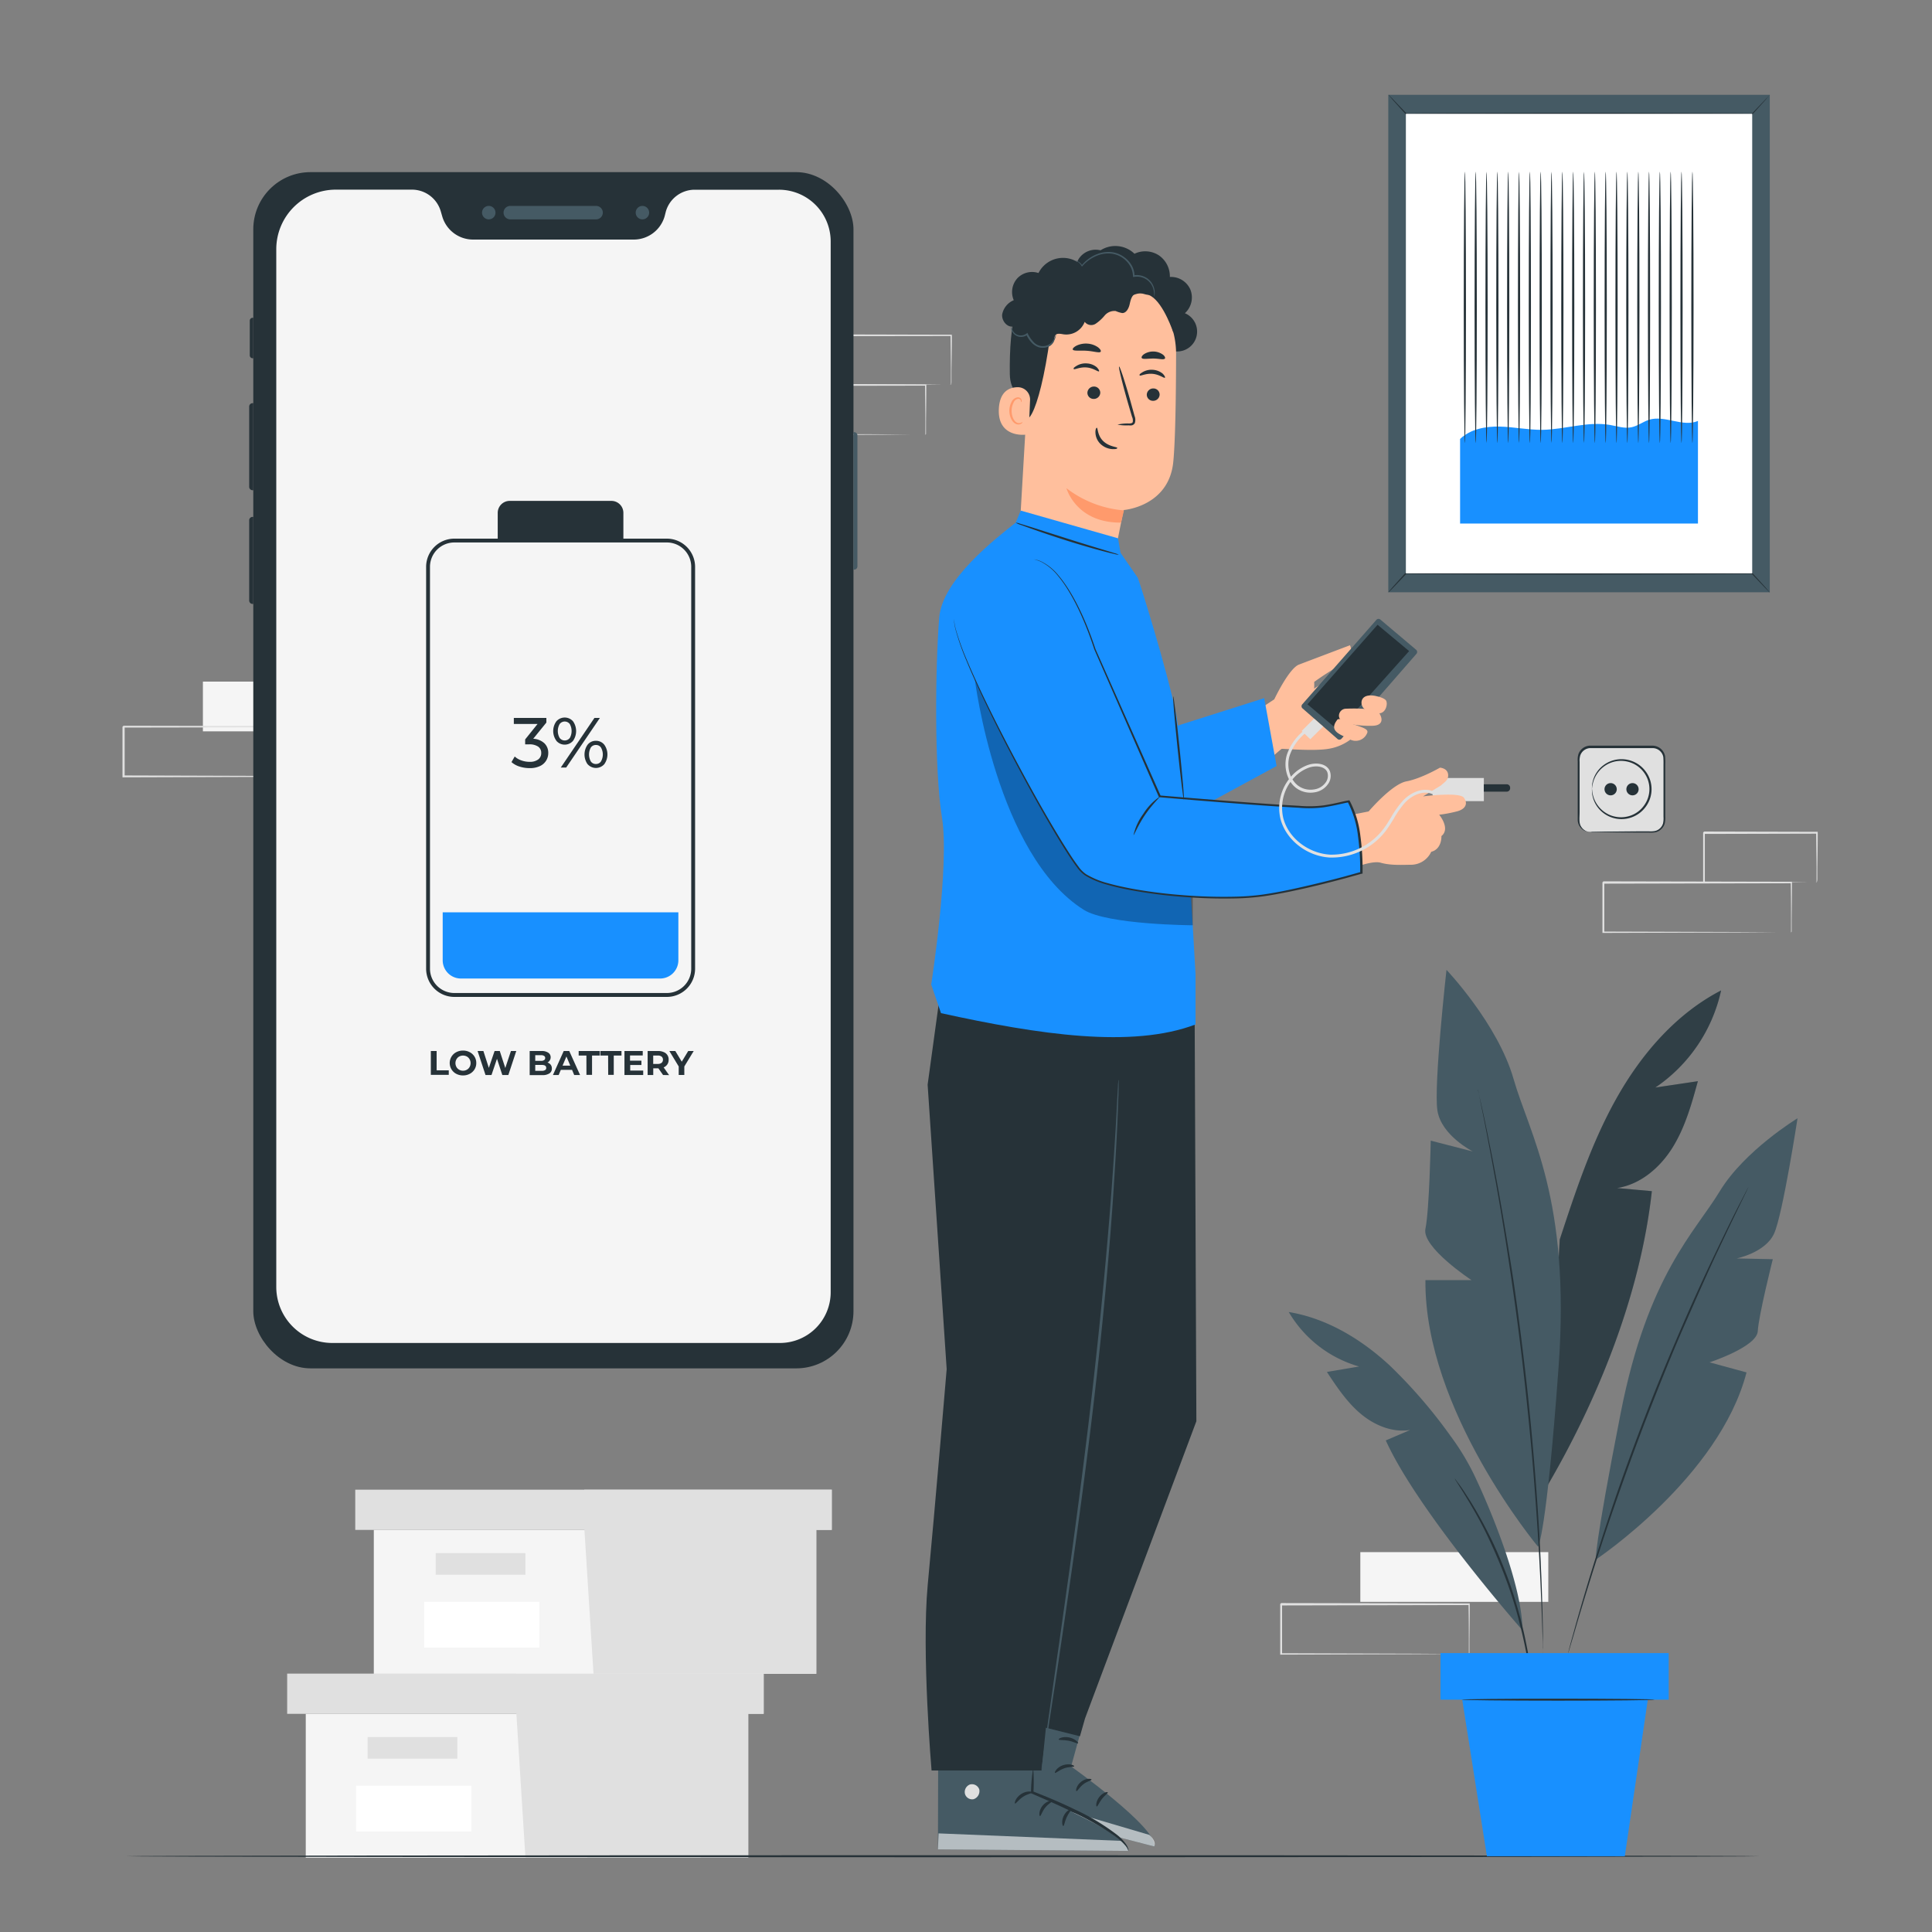 <svg xmlns="http://www.w3.org/2000/svg" viewBox="0 0 500 500"><rect x="0" y="0" width="500" height="500" fill="#808080" stroke="none"/><g id="freepik--background-complete--inject-630"><polygon points="79.13 443.54 79.13 480.77 133.58 480.77 193.64 480.77 193.64 443.54 79.13 443.54" style="fill:#f5f5f5"></polygon><polygon points="74.32 433.13 74.32 443.54 197.64 443.54 197.64 433.13 133.58 433.13 74.32 433.13" style="fill:#e0e0e0"></polygon><polygon points="135.98 480.77 193.64 480.77 193.64 443.54 197.64 443.54 197.64 433.13 133.58 433.13 133.58 442.57 135.98 480.77" style="fill:#e0e0e0"></polygon><rect x="95.14" y="449.54" width="23.22" height="5.6" style="fill:#e0e0e0"></rect><rect x="92.15" y="462.15" width="29.82" height="11.84" style="fill:#fff"></rect><polygon points="96.74 395.94 96.74 433.18 151.19 433.18 211.25 433.18 211.25 395.94 96.74 395.94" style="fill:#f5f5f5"></polygon><polygon points="91.94 385.53 91.94 395.94 215.26 395.94 215.26 385.53 151.19 385.53 91.94 385.53" style="fill:#e0e0e0"></polygon><polygon points="153.6 433.18 211.25 433.18 211.25 395.94 215.26 395.94 215.26 385.53 151.19 385.53 151.19 394.98 153.6 433.18" style="fill:#e0e0e0"></polygon><rect x="112.76" y="401.94" width="23.22" height="5.61" style="fill:#e0e0e0"></rect><rect x="109.77" y="414.56" width="29.82" height="11.84" style="fill:#fff"></rect><rect x="52.51" y="176.4" width="48.65" height="12.87" style="fill:#f5f5f5"></rect><path d="M80.59,200.93s0-.09,0-.24l0-.66c0-.6,0-1.45,0-2.53,0-2.22,0-5.42-.08-9.44l.15.15-48.65.09.25-.24h0v3.29c0,1.09,0,2.17,0,3.25v6.33l-.24-.25,34.67.11,10.23.07,2.77,0,.72,0a1.33,1.33,0,0,1,.26,0h-.22l-.7,0L77,201l-10.18.07-34.84.11H31.7v-.24c0-2.07,0-4.19,0-6.33v-6.54h0l.25-.25,48.65.09h.15v.16c0,4.06-.06,7.29-.08,9.53,0,1.07,0,1.9,0,2.5,0,.26,0,.47,0,.63A.85.85,0,0,1,80.59,200.93Z" style="fill:#e0e0e0"></path><rect x="352.05" y="401.69" width="48.65" height="12.87" style="fill:#f5f5f5"></rect><path d="M380.13,428.11a2.07,2.07,0,0,1,0-.23l0-.66c0-.6,0-1.45,0-2.53,0-2.22,0-5.42-.08-9.45l.15.15-48.65.1.25-.25h0v6.53c0,2.15,0,4.27,0,6.33l-.24-.24,34.67.11,10.23.07,2.77,0,.73,0h.25s-.07,0-.22,0l-.7,0-2.71,0-10.18.07-34.84.11h-.24v-.25c0-2.06,0-4.18,0-6.33v-6.53h0l.25-.24,48.65.09h.15v.15c0,4.07-.06,7.29-.08,9.54,0,1.07,0,1.9,0,2.5,0,.26,0,.47,0,.63S380.14,428.12,380.13,428.11Z" style="fill:#e0e0e0"></path><path d="M239.49,112.53s0-.09,0-.24l0-.66c0-.6,0-1.45,0-2.53,0-2.22-.05-5.42-.09-9.45l.15.16-48.65.09.25-.25h0v6.53c0,2.15,0,4.27,0,6.34l-.24-.25,34.67.11,10.24.07,2.76,0,.73,0a.72.72,0,0,1,.25,0h-.22l-.7,0-2.71,0-10.18.07-34.84.11h-.24v-.24c0-2.07,0-4.19,0-6.34V99.66h0l.25-.24,48.65.09h.16v.15c0,4.07-.06,7.3-.08,9.54,0,1.07,0,1.9,0,2.5v.63A.85.85,0,0,1,239.49,112.53Z" style="fill:#e0e0e0"></path><path d="M246.09,99.65a1.1,1.1,0,0,1,0-.24c0-.19,0-.41,0-.68,0-.64,0-1.5,0-2.58,0-2.26-.06-5.45-.1-9.37l.18.18L216.86,87l.25-.25h0v6.62q0,3.24,0,6.24l-.23-.23,20.91.11,6.09.07,1.64,0,.59,0a3.28,3.28,0,0,1-.53,0l-1.59,0-6,.07-21.07.11h-.24v-.24q0-3,0-6.24V86.79h0c-.05.06.47-.47.25-.24l29.23.07h.18v.17c0,4-.08,7.19-.1,9.48,0,1.06,0,1.91,0,2.54S246.1,99.67,246.09,99.65Z" style="fill:#e0e0e0"></path><path d="M463.52,241.31a2.07,2.07,0,0,1,0-.23c0-.17,0-.39,0-.66,0-.61,0-1.45,0-2.53,0-2.23,0-5.42-.08-9.45l.15.15-48.65.1.25-.25h0V235q0,3.22,0,6.33l-.24-.24,34.67.11,10.23.07,2.77,0,.73,0h.25s-.07,0-.22,0h-.7l-2.71,0-10.18.06-34.84.11h-.24v-.25c0-2.07,0-4.18,0-6.33v-6.52h0l.25-.25,48.65.1h.15v.15c0,4.07-.06,7.29-.08,9.53,0,1.07,0,1.91,0,2.5,0,.26,0,.47,0,.64S463.53,241.32,463.52,241.31Z" style="fill:#e0e0e0"></path><path d="M470.12,228.44a1.35,1.35,0,0,1,0-.24c0-.19,0-.41,0-.69,0-.63,0-1.49,0-2.58,0-2.25-.06-5.44-.1-9.36l.18.18-29.23.07c-.22.22.3-.3.24-.25h0v6.61c0,2.15,0,4.24,0,6.24l-.23-.23,20.91.11,6.09.06,1.64,0,.59,0a3.28,3.28,0,0,1-.53,0l-1.6,0-6,.07-21.07.11h-.24v-.24c0-2,0-4.09,0-6.24v-6.61h0l.25-.25,29.23.07h.18v.18c0,4-.08,7.19-.1,9.47,0,1.07,0,1.92,0,2.54S470.13,228.45,470.12,228.44Z" style="fill:#e0e0e0"></path></g><g id="freepik--Floor--inject-630"><path d="M455.46,480.39c0,.14-94.68.26-211.45.26s-211.47-.12-211.47-.26,94.66-.26,211.47-.26S455.46,480.24,455.46,480.39Z" style="fill:#263238"></path></g><g id="freepik--Picture--inject-630"><rect x="359.29" y="24.54" width="98.73" height="128.74" style="fill:#455a64"></rect><path d="M458,24.54a1.66,1.66,0,0,1-.27.35l-.85,1-3.33,3.69,0,.05h-.06c-8.59.09-25.45.15-44.81.15s-36.24-.06-44.82-.15h-.06l0-.05-3.33-3.69-.85-1a1.66,1.66,0,0,1-.27-.35,1.6,1.6,0,0,1,.32.3l.9.91,3.43,3.6-.1,0c8.58-.09,25.45-.15,44.82-.15s36.22.06,44.81.15l-.1,0,3.43-3.6.9-.91A1.6,1.6,0,0,1,458,24.54Z" style="fill:#263238"></path><path d="M359.29,153.29a1.66,1.66,0,0,1,.27-.35l.85-1,3.33-3.69,0,0h.06c8.59-.09,25.45-.15,44.81-.15s36.23.06,44.82.15h.06l0,0L456.9,152l.85,1a1.66,1.66,0,0,1,.27.35,1.6,1.6,0,0,1-.32-.3l-.9-.91-3.43-3.6.1,0c-8.59.09-25.45.15-44.82.15s-36.22-.06-44.81-.15l.1,0-3.43,3.6-.9.91A1.6,1.6,0,0,1,359.29,153.29Z" style="fill:#263238"></path><rect x="363.84" y="29.45" width="89.63" height="118.94" style="fill:#fff"></rect><path d="M377.87,113.6c2.66-2.56,6.6-3.29,10.28-3.2s7.33.88,11,.84c5.88-.08,11.75-2.28,17.55-1.26,1.86.32,3.74,1,5.58.58,1.61-.35,3-1.46,4.54-1.94,4.09-1.23,8.69,2,12.61.32v26.55H377.87Z" style="fill:#1890FF"></path><path d="M379.11,114.67c-.16,0-.29-15.73-.29-35.12s.13-35.13.29-35.13.28,15.73.28,35.13S379.26,114.67,379.11,114.67Z" style="fill:#263238"></path><path d="M381.91,114.67c-.16,0-.29-15.73-.29-35.12s.13-35.13.29-35.13.29,15.73.29,35.13S382.07,114.67,381.91,114.67Z" style="fill:#263238"></path><path d="M384.71,114.67c-.15,0-.28-15.73-.28-35.12s.13-35.13.28-35.13.29,15.73.29,35.13S384.87,114.67,384.71,114.67Z" style="fill:#263238"></path><path d="M387.52,114.67c-.16,0-.29-15.73-.29-35.12s.13-35.13.29-35.13.28,15.73.28,35.13S387.67,114.67,387.52,114.67Z" style="fill:#263238"></path><path d="M390.32,114.67c-.16,0-.29-15.73-.29-35.12s.13-35.13.29-35.13.29,15.73.29,35.13S390.48,114.67,390.32,114.67Z" style="fill:#263238"></path><path d="M393.12,114.67c-.15,0-.28-15.73-.28-35.12s.13-35.13.28-35.13.29,15.73.29,35.13S393.28,114.67,393.12,114.67Z" style="fill:#263238"></path><path d="M395.93,114.67c-.16,0-.29-15.73-.29-35.12s.13-35.13.29-35.13.28,15.73.28,35.13S396.09,114.67,395.93,114.67Z" style="fill:#263238"></path><path d="M398.73,114.67c-.16,0-.29-15.73-.29-35.12s.13-35.13.29-35.13.29,15.73.29,35.13S398.89,114.67,398.73,114.67Z" style="fill:#263238"></path><path d="M401.53,114.67c-.15,0-.28-15.73-.28-35.12s.13-35.13.28-35.13.29,15.73.29,35.13S401.69,114.67,401.53,114.67Z" style="fill:#263238"></path><path d="M404.34,114.67c-.16,0-.29-15.73-.29-35.12s.13-35.13.29-35.13.28,15.73.28,35.13S404.5,114.67,404.34,114.67Z" style="fill:#263238"></path><path d="M407.14,114.67c-.16,0-.28-15.73-.28-35.12s.12-35.13.28-35.13.29,15.73.29,35.13S407.3,114.67,407.14,114.67Z" style="fill:#263238"></path><path d="M409.94,114.67c-.15,0-.28-15.73-.28-35.12s.13-35.13.28-35.13.29,15.73.29,35.13S410.1,114.67,409.94,114.67Z" style="fill:#263238"></path><path d="M412.75,114.67c-.16,0-.29-15.73-.29-35.12s.13-35.13.29-35.13.28,15.73.28,35.13S412.91,114.67,412.75,114.67Z" style="fill:#263238"></path><path d="M415.55,114.67c-.16,0-.28-15.73-.28-35.12s.12-35.13.28-35.13.29,15.73.29,35.13S415.71,114.67,415.55,114.67Z" style="fill:#263238"></path><path d="M418.36,114.67c-.16,0-.29-15.73-.29-35.12s.13-35.13.29-35.13.28,15.73.28,35.13S418.51,114.67,418.36,114.67Z" style="fill:#263238"></path><path d="M421.16,114.67c-.16,0-.29-15.73-.29-35.12s.13-35.13.29-35.13.28,15.73.28,35.13S421.32,114.67,421.16,114.67Z" style="fill:#263238"></path><path d="M424,114.67c-.16,0-.28-15.73-.28-35.12s.12-35.13.28-35.13.29,15.73.29,35.13S424.12,114.67,424,114.67Z" style="fill:#263238"></path><path d="M426.77,114.67c-.16,0-.29-15.73-.29-35.12s.13-35.13.29-35.13.28,15.73.28,35.13S426.92,114.67,426.77,114.67Z" style="fill:#263238"></path><path d="M429.57,114.67c-.16,0-.29-15.73-.29-35.12s.13-35.13.29-35.13.29,15.73.29,35.13S429.73,114.67,429.57,114.67Z" style="fill:#263238"></path><path d="M432.37,114.67c-.16,0-.28-15.73-.28-35.12s.12-35.13.28-35.13.29,15.73.29,35.13S432.53,114.67,432.37,114.67Z" style="fill:#263238"></path><path d="M435.18,114.67c-.16,0-.29-15.73-.29-35.12s.13-35.13.29-35.13.28,15.73.28,35.13S435.33,114.67,435.18,114.67Z" style="fill:#263238"></path><path d="M438,114.67c-.16,0-.29-15.73-.29-35.12s.13-35.13.29-35.13.29,15.73.29,35.13S438.14,114.67,438,114.67Z" style="fill:#263238"></path></g><g id="freepik--Plant--inject-630"><path d="M445.42,256.32c-11.68,6.05-20.63,16.46-27.07,27.92s-10.58,24.05-14.69,36.54l-3.6,64.42c13.59-23.12,24.49-50.29,27.44-76.93l-9-.81c6.06-.92,11.15-5.31,14.38-10.52s4.91-11.21,6.53-17.13l-11,1.64A40.87,40.87,0,0,0,445.42,256.32Z" style="fill:#455a64"></path><g style="opacity:0.3"><path d="M445.42,256.32c-11.68,6.05-20.63,16.46-27.07,27.92s-10.58,24.05-14.69,36.54l-3.6,64.42c13.59-23.12,24.49-50.29,27.44-76.93l-9-.81c6.06-.92,11.15-5.31,14.38-10.52s4.91-11.21,6.53-17.13l-11,1.64A40.87,40.87,0,0,0,445.42,256.32Z"></path></g><path d="M398.05,400.29s-29.49-35.29-29.15-69h11.92S367.88,322.79,368.9,318s1.37-22.8,1.37-22.8L381.16,298S373,293.87,372,287.4,374.35,251,374.35,251s13.27,13.95,17.36,28.24,14.8,31,11.65,74.53S398.05,400.29,398.05,400.29Z" style="fill:#455a64"></path><path d="M413,403.62s31.95-21.28,39-48.44l-9.57-2.61s12.26-4,12.48-8.06,3.89-18.63,3.89-18.63l-9.35-.2s7.46-1.49,9.7-6.47,6.05-29.8,6.05-29.8-13.73,8.32-20.14,18.91S426.43,330,419.43,365.7,413,403.62,413,403.62Z" style="fill:#455a64"></path><path d="M382.4,281.76a1.62,1.62,0,0,1,.11.36l.25,1.09c.22,1,.54,2.39.94,4.19s.88,4.05,1.39,6.64,1.14,5.55,1.74,8.83c1.26,6.54,2.59,14.37,4,23.07s2.66,18.31,3.84,28.41,2.05,19.75,2.74,28.54,1.14,16.71,1.41,23.37c.16,3.33.24,6.34.32,9s.14,4.93.16,6.79,0,3.28.05,4.29v1.12a2.79,2.79,0,0,1,0,.38,2.28,2.28,0,0,1,0-.38c0-.28,0-.65-.05-1.12,0-1-.08-2.44-.14-4.28s-.13-4.14-.25-6.79-.21-5.65-.4-9c-.31-6.65-.84-14.56-1.52-23.34s-1.63-18.42-2.78-28.52-2.49-19.69-3.8-28.4-2.63-16.52-3.85-23.07c-.57-3.28-1.16-6.24-1.65-8.84s-.93-4.84-1.31-6.66-.64-3.22-.84-4.21c-.08-.46-.15-.82-.2-1.09A3.58,3.58,0,0,1,382.4,281.76Z" style="fill:#263238"></path><path d="M394,421.9s-27-30.62-35.36-49.12l6.32-2.71c-4.58.76-9.28-1.21-12.83-4.2s-6.17-6.93-8.73-10.81l8.33-1.41a30.93,30.93,0,0,1-18.2-14.1c9.83,1.62,18.73,7,26.06,13.77a130.1,130.1,0,0,1,15.79,18.29,63.29,63.29,0,0,1,6.13,10.09C386,391.07,394,410.66,394,421.9Z" style="fill:#455a64"></path><path d="M452.47,307.23a1.56,1.56,0,0,1-.13.31c-.1.23-.24.52-.41.89-.4.81-.95,1.95-1.65,3.4-1.45,2.94-3.5,7.21-6,12.52S439,336,435.87,343.12s-6.3,15-9.53,23.31-6.11,16.36-8.64,23.67-4.66,14-6.39,19.56-3.09,10.14-4,13.29c-.46,1.54-.82,2.76-1.07,3.62l-.29.93a1.72,1.72,0,0,1-.12.32,2.17,2.17,0,0,1,.07-.33l.24-.95c.23-.87.55-2.09,1-3.65.85-3.16,2.15-7.72,3.84-13.33s3.81-12.27,6.29-19.61,5.39-15.36,8.6-23.7,6.5-16.21,9.58-23.32,6-13.45,8.54-18.74,4.62-9.54,6.13-12.45l1.73-3.35c.19-.36.35-.65.46-.87A2,2,0,0,1,452.47,307.23Z" style="fill:#263238"></path><path d="M396.25,435a2.42,2.42,0,0,1-.13-.56c-.07-.43-.15-1-.26-1.63s-.23-1.57-.42-2.57-.35-2.14-.62-3.38c-.49-2.51-1.18-5.47-2.06-8.73s-2-6.78-3.4-10.43-2.88-7-4.34-10.07-2.93-5.71-4.22-7.91c-.63-1.11-1.25-2.09-1.77-2.95s-1-1.61-1.39-2.21l-.87-1.39a2,2,0,0,1-.28-.51,2.86,2.86,0,0,1,.36.45l1,1.34c.42.58.92,1.3,1.46,2.16s1.2,1.82,1.84,2.92c1.34,2.19,2.82,4.86,4.34,7.89s3,6.44,4.4,10.1,2.48,7.22,3.37,10.49,1.52,6.25,2,8.78c.25,1.25.4,2.4.55,3.41s.26,1.87.33,2.59.12,1.2.17,1.64A2.24,2.24,0,0,1,396.25,435Z" style="fill:#263238"></path><rect x="372.8" y="427.82" width="59.06" height="12.05" style="fill:#1890FF"></rect><polygon points="378.42 439.87 384.81 480.39 420.5 480.39 426.45 439.87 378.42 439.87" style="fill:#1890FF"></polygon><path d="M428.23,439.87c0,.14-11.17.26-25,.26s-24.95-.12-24.95-.26,11.17-.26,24.95-.26S428.23,439.72,428.23,439.87Z" style="fill:#263238"></path></g><g id="freepik--Plug--inject-630"><rect x="408.44" y="193.19" width="22.19" height="22.09" rx="3.07" style="fill:#e0e0e0"></rect><path d="M411.51,215.27a2.29,2.29,0,0,1-.85-.06,3.12,3.12,0,0,1-1.92-1.47,3.26,3.26,0,0,1-.43-1.74c0-.64,0-1.34,0-2.08,0-1.51,0-3.21,0-5.09s0-4,0-6.16V197a5.14,5.14,0,0,1,.17-1.8,3.32,3.32,0,0,1,2.94-2.23l16.22,0a3.45,3.45,0,0,1,2.14.78,3.41,3.41,0,0,1,1.14,1.94,17.18,17.18,0,0,1,.05,2.13v2c0,2.71,0,5.33,0,7.82,0,1.24,0,2.46,0,3.64a6.88,6.88,0,0,1-.13,1.79,3.23,3.23,0,0,1-.93,1.53,3.3,3.3,0,0,1-1.52.8,7.51,7.51,0,0,1-1.62.07h-3l-8.93-.08-2.42,0a4.67,4.67,0,0,1-.85-.06,8,8,0,0,1,.85-.05l2.42-.05,8.93-.08,3,0a6.88,6.88,0,0,0,1.52-.08,2.83,2.83,0,0,0,1.33-.71,2.78,2.78,0,0,0,.79-1.33,6.42,6.42,0,0,0,.1-1.67c0-1.18,0-2.4,0-3.64,0-2.49,0-5.11,0-7.82v-2a19.24,19.24,0,0,0-.05-2,2.82,2.82,0,0,0-2.77-2.29l-16.19,0a2.84,2.84,0,0,0-2.53,1.9,4.71,4.71,0,0,0-.17,1.65c0,.57,0,1.14,0,1.69,0,2.21,0,4.27,0,6.16s0,3.58,0,5.09-.21,2.82.33,3.72a3.08,3.08,0,0,0,1.78,1.47C411.22,215.26,411.51,215.24,411.51,215.27Z" style="fill:#263238"></path><path d="M412,204.23a7.57,7.57,0,1,0,7.56-7.53A7.54,7.54,0,0,0,412,204.23Z" style="fill:#e0e0e0"></path><path d="M412,204.23a1.52,1.52,0,0,1,0-.48,5.52,5.52,0,0,1,.17-1.39,7.47,7.47,0,0,1,2.74-4.27,7.74,7.74,0,0,1,7.34-1.16,7.67,7.67,0,0,1,3.63,2.69,7.67,7.67,0,0,1,0,9.22,7.67,7.67,0,0,1-3.63,2.69,7.74,7.74,0,0,1-7.34-1.16,7.53,7.53,0,0,1-2.74-4.27,5.57,5.57,0,0,1-.17-1.39,1.52,1.52,0,0,1,0-.48c.06,0,0,.67.33,1.82a7.58,7.58,0,0,0,2.77,4,7.27,7.27,0,0,0,3.11,1.34,7.4,7.4,0,0,0,3.84-.33,7.2,7.2,0,0,0,3.39-2.55,7.2,7.2,0,0,0,0-8.61,7.24,7.24,0,0,0-3.39-2.54,7.51,7.51,0,0,0-3.84-.34,7.41,7.41,0,0,0-3.11,1.35,7.58,7.58,0,0,0-2.77,4C412,203.56,412,204.23,412,204.23Z" style="fill:#263238"></path><ellipse cx="422.49" cy="204.25" rx="1.59" ry="1.59" style="fill:#263238"></ellipse><ellipse cx="416.83" cy="204.25" rx="1.59" ry="1.59" style="fill:#263238"></ellipse></g><g id="freepik--Device--inject-630"><rect x="65.55" y="44.55" width="155.33" height="309.58" rx="14.8" style="fill:#263238"></rect><rect x="-9.11" y="124.12" width="304.65" height="150.44" rx="13.4" transform="translate(342.55 56.13) rotate(90)" style="fill:#263238"></rect><path d="M132.06,56.77a1.74,1.74,0,0,1,0-3.48h22.21a1.74,1.74,0,0,1,0,3.48Z" style="fill:#455a64"></path><path d="M120.15,56.77A1.74,1.74,0,1,1,121.87,55,1.73,1.73,0,0,1,120.15,56.77Z" style="fill:#263238"></path><path d="M126.5,56.77A1.74,1.74,0,1,1,128.23,55,1.73,1.73,0,0,1,126.5,56.77Z" style="fill:#455a64"></path><path d="M166.28,56.77A1.74,1.74,0,1,1,168,55,1.74,1.74,0,0,1,166.28,56.77Z" style="fill:#455a64"></path><path d="M159.92,56.77A1.74,1.74,0,1,1,161.65,55,1.73,1.73,0,0,1,159.92,56.77Z" style="fill:#263238"></path><path d="M201.58,49.1H179.77a7.77,7.77,0,0,0-7.45,5.64L172,56a8.32,8.32,0,0,1-8,6H122.45a8.31,8.31,0,0,1-8-6l-.37-1.28a7.78,7.78,0,0,0-7.46-5.64H86.86A15.42,15.42,0,0,0,71.5,64.57V333A14.5,14.5,0,0,0,86,347.56h115.9a13.13,13.13,0,0,0,13.08-13.17V62.54A13.39,13.39,0,0,0,201.58,49.1Z" style="fill:#f5f5f5"></path><path d="M221.72,111.84h.17a0,0,0,0,1,0,0v35.58a0,0,0,0,1,0,0h-.17a.85.85,0,0,1-.85-.85V112.69a.85.85,0,0,1,.85-.85Z" transform="translate(442.77 259.26) rotate(180)" style="fill:#455a64"></path><path d="M65.37,133.77h.18a0,0,0,0,1,0,0v22.53a0,0,0,0,1,0,0h-.18a.88.88,0,0,1-.88-.88V134.64A.88.88,0,0,1,65.37,133.77Z" style="fill:#263238"></path><path d="M65.37,104.34h.18a0,0,0,0,1,0,0v22.53a0,0,0,0,1,0,0h-.18a.88.88,0,0,1-.88-.88V105.21A.88.88,0,0,1,65.37,104.34Z" style="fill:#263238"></path><path d="M65.4,82.24h.15a0,0,0,0,1,0,0V92.72a0,0,0,0,1,0,0H65.4a.76.76,0,0,1-.76-.76V83A.76.76,0,0,1,65.4,82.24Z" style="fill:#263238"></path></g><g id="freepik--Battery--inject-630"><path d="M172.58,258h-55a7.31,7.31,0,0,1-7.3-7.3v-104a7.31,7.31,0,0,1,7.3-7.3h55a7.32,7.32,0,0,1,7.31,7.3v104A7.32,7.32,0,0,1,172.58,258Zm-55-117.61a6.31,6.31,0,0,0-6.3,6.3v104a6.31,6.31,0,0,0,6.3,6.3h55a6.31,6.31,0,0,0,6.31-6.3v-104a6.31,6.31,0,0,0-6.31-6.3Z" style="fill:#263238"></path><path d="M131.91,129.63h26.32a3.1,3.1,0,0,1,3.1,3.1v7.11a0,0,0,0,1,0,0H128.81a0,0,0,0,1,0,0v-7.11A3.1,3.1,0,0,1,131.91,129.63Z" style="fill:#263238"></path><path d="M114.56,236.11h61a0,0,0,0,1,0,0v12.41a4.72,4.72,0,0,1-4.72,4.72H119.29a4.72,4.72,0,0,1-4.72-4.72V236.11A0,0,0,0,1,114.56,236.11Z" style="fill:#1890FF"></path></g><g id="freepik--Texts--inject-630"><path d="M140.89,192.36a3.4,3.4,0,0,1,1,2.5,3.67,3.67,0,0,1-2.18,3.41,6,6,0,0,1-2.65.52,8.56,8.56,0,0,1-2.63-.41,5.68,5.68,0,0,1-2.06-1.15l.84-1.45a4.78,4.78,0,0,0,1.68,1,6.23,6.23,0,0,0,2.17.38,3.55,3.55,0,0,0,2.22-.61,2,2,0,0,0,.79-1.67,1.92,1.92,0,0,0-.79-1.65,3.94,3.94,0,0,0-2.37-.59h-1v-1.28l3.21-4h-6.14V185.8h8.42V187L138,191.19A4.57,4.57,0,0,1,140.89,192.36Z" style="fill:#263238"></path><path d="M144,191.72a4.27,4.27,0,0,1,0-5.06,2.87,2.87,0,0,1,4.29,0,4.39,4.39,0,0,1,0,5.08,2.85,2.85,0,0,1-4.29,0Zm3.46-.72a3.72,3.72,0,0,0,0-3.62,1.64,1.64,0,0,0-2.62,0,3.62,3.62,0,0,0,0,3.6,1.64,1.64,0,0,0,2.62,0Zm6.38-5.2h1.41l-8.72,12.84h-1.4Zm-1.76,12a4.39,4.39,0,0,1,0-5.08,2.66,2.66,0,0,1,2.15-1,2.69,2.69,0,0,1,2.15,1,4.31,4.31,0,0,1,0,5.06,2.88,2.88,0,0,1-4.3,0Zm3.45-.74a3.62,3.62,0,0,0,0-3.6,1.53,1.53,0,0,0-1.3-.66,1.56,1.56,0,0,0-1.32.65,3.72,3.72,0,0,0,0,3.62,1.56,1.56,0,0,0,1.32.65A1.53,1.53,0,0,0,155.54,197.05Z" style="fill:#263238"></path><path d="M111.5,272H113v5h3.14v1.17H111.5Z" style="fill:#263238"></path><path d="M118.07,277.9a3.16,3.16,0,0,1,0-5.59,3.66,3.66,0,0,1,1.76-.42,3.62,3.62,0,0,1,1.75.42,3.17,3.17,0,0,1,1.23,1.15,3.1,3.1,0,0,1,.45,1.65,3.06,3.06,0,0,1-.45,1.64,3.17,3.17,0,0,1-1.23,1.15,3.62,3.62,0,0,1-1.75.42A3.66,3.66,0,0,1,118.07,277.9Zm2.76-1.06a1.81,1.81,0,0,0,.7-.7,2.1,2.1,0,0,0,.26-1,2,2,0,0,0-.26-1,1.84,1.84,0,0,0-.7-.71,2.12,2.12,0,0,0-2,0,1.84,1.84,0,0,0-.7.71,2,2,0,0,0-.26,1,2.1,2.1,0,0,0,.26,1,1.81,1.81,0,0,0,.7.7,2.05,2.05,0,0,0,2,0Z" style="fill:#263238"></path><path d="M133.61,272l-2.05,6.21H130l-1.38-4.2-1.42,4.2h-1.55L123.6,272h1.5l1.41,4.37L128,272h1.34l1.43,4.4,1.46-4.4Z" style="fill:#263238"></path><path d="M142.52,275.55a1.54,1.54,0,0,1,.3,1,1.42,1.42,0,0,1-.64,1.25,3.24,3.24,0,0,1-1.86.44h-3.24V272h3.06a3,3,0,0,1,1.75.44,1.37,1.37,0,0,1,.62,1.18,1.52,1.52,0,0,1-.22.8,1.5,1.5,0,0,1-.61.56A1.73,1.73,0,0,1,142.52,275.55Zm-4-2.47v1.47H140a1.38,1.38,0,0,0,.81-.19.61.61,0,0,0,.28-.55.59.59,0,0,0-.28-.54,1.38,1.38,0,0,0-.81-.19Zm2.55,3.86a.61.61,0,0,0,.29-.57c0-.52-.38-.77-1.15-.77h-1.69v1.53h1.69A1.54,1.54,0,0,0,141.07,276.94Z" style="fill:#263238"></path><path d="M148.05,276.88h-2.91l-.56,1.33H143.1l2.79-6.21h1.43l2.8,6.21H148.6Zm-.46-1.09-1-2.38-1,2.38Z" style="fill:#263238"></path><path d="M151.76,273.17h-2V272h5.46v1.17h-2v5h-1.45Z" style="fill:#263238"></path><path d="M157.38,273.17h-2V272h5.46v1.17h-2v5h-1.44Z" style="fill:#263238"></path><path d="M166.46,277.06v1.15h-4.85V272h4.73v1.15h-3.29v1.35H166v1.12h-2.9v1.44Z" style="fill:#263238"></path><path d="M171.6,278.21l-1.21-1.73h-1.33v1.73h-1.45V272h2.71a3.36,3.36,0,0,1,1.44.28,2,2,0,0,1,1.28,2,2.05,2.05,0,0,1-.34,1.19,2.15,2.15,0,0,1-.95.77l1.41,2Zm-.37-4.76a1.56,1.56,0,0,0-1-.28h-1.18v2.17h1.18a1.5,1.5,0,0,0,1-.29,1,1,0,0,0,.34-.79A1,1,0,0,0,171.23,273.45Z" style="fill:#263238"></path><path d="M177.1,276v2.2h-1.45V276l-2.42-4h1.54l1.67,2.76,1.67-2.76h1.42Z" style="fill:#263238"></path></g><g id="freepik--Character--inject-630"><path d="M279.17,67a5.24,5.24,0,0,1,5.65-2.22,7.13,7.13,0,0,1,8.78.89,6.48,6.48,0,0,1,6.28.39,6.58,6.58,0,0,1,2.88,5.62,5.45,5.45,0,0,1,5.31,3.27,5.52,5.52,0,0,1-1.42,6.11,5.15,5.15,0,0,1-3,9.8L279.63,73.07A5.31,5.31,0,0,1,279.17,67Z" style="fill:#263238"></path><path d="M304.37,91.63a21.77,21.77,0,0,0-19.94-21.79l-1.12-.1c-12.14-.28-16.88,10.6-16.83,22.82l-2.64,45.2h0L281.67,156l6.72-12,2.39-12s11.77-.87,12.87-12.54C304.19,113.92,304.35,102.22,304.37,91.63Z" style="fill:#ffbf9d"></path><path d="M290.88,132.09A28.13,28.13,0,0,1,276,126.35s2.45,9,14.13,8.9Z" style="fill:#ff9a6c"></path><path d="M300.11,102.18a1.67,1.67,0,0,1-1.74,1.55,1.59,1.59,0,0,1-1.58-1.65,1.67,1.67,0,0,1,1.73-1.55A1.6,1.6,0,0,1,300.11,102.18Z" style="fill:#263238"></path><path d="M301.48,97.75c-.22.2-1.4-.84-3.19-1s-3.17.65-3.34.41.15-.48.76-.85a4.5,4.5,0,0,1,2.7-.6,4.4,4.4,0,0,1,2.51,1C301.44,97.25,301.59,97.66,301.48,97.75Z" style="fill:#263238"></path><path d="M284.75,101.69a1.67,1.67,0,0,1-1.74,1.55,1.59,1.59,0,0,1-1.59-1.64,1.68,1.68,0,0,1,1.74-1.56A1.61,1.61,0,0,1,284.75,101.69Z" style="fill:#263238"></path><path d="M284.42,96.1c-.22.2-1.4-.84-3.19-1s-3.17.64-3.34.41.15-.48.76-.85a4.5,4.5,0,0,1,2.7-.6,4.27,4.27,0,0,1,2.51,1C284.37,95.6,284.53,96,284.42,96.1Z" style="fill:#263238"></path><path d="M289.21,109.89a11.07,11.07,0,0,1,2.94-.29c.46,0,.9-.07,1-.37a2.3,2.3,0,0,0-.19-1.39c-.34-1.14-.69-2.34-1.06-3.6-1.47-5.13-2.49-9.32-2.28-9.38s1.56,4,3,9.17c.35,1.27.69,2.47,1,3.62a2.68,2.68,0,0,1,.08,1.82,1.13,1.13,0,0,1-.8.61,2.68,2.68,0,0,1-.78,0A12,12,0,0,1,289.21,109.89Z" style="fill:#263238"></path><path d="M283.85,110.7c.29,0,.14,2,1.68,3.47s3.63,1.48,3.62,1.75-.49.34-1.37.3a4.85,4.85,0,0,1-3-1.35,4.27,4.27,0,0,1-1.28-2.91C283.46,111.14,283.72,110.68,283.85,110.7Z" style="fill:#263238"></path><path d="M284.86,91c-.25.45-1.75-.1-3.62-.22s-3.46.14-3.61-.34c-.07-.23.28-.63,1-1a5.65,5.65,0,0,1,2.83-.51,5.4,5.4,0,0,1,2.68.93C284.72,90.31,285,90.75,284.86,91Z" style="fill:#263238"></path><path d="M301.48,92.79c-.32.41-1.55,0-3,0s-2.74.27-3-.15c-.13-.21.07-.62.62-1a4.37,4.37,0,0,1,4.88.15C301.45,92.17,301.62,92.59,301.48,92.79Z" style="fill:#263238"></path><path d="M303.69,86.18s-2.46-7.57-5.83-9.57c-4.08-2.41-6.29,2.13-10.25.66s-7.84-3.79-12.24-1c-4.81,3.07-2.89,5.66-3.59,10.82-2.86,20.93-7.17,26.56-7.44,16.57,0-1.09-2.95-2.2-3-6.82-.09-6,.28-13.23,1.95-17.34,1.4-3.46,3.62-5.75,7.45-8.16,6.06-3.81,13.9-3.26,19.18-2.28S304.93,77.06,303.69,86.18Z" style="fill:#263238"></path><path d="M266.58,103.55a3.18,3.18,0,0,0-3.15-3.34c-2.19,0-4.7,1.07-4.93,5.59-.4,8,7.68,6.75,7.7,6.52S266.44,106.9,266.58,103.55Z" style="fill:#ffbf9d"></path><path d="M264.62,109.22s-.14.09-.38.19a1.39,1.39,0,0,1-1,0c-.83-.35-1.47-1.73-1.43-3.18a4.52,4.52,0,0,1,.49-2,1.59,1.59,0,0,1,1.09-1,.7.7,0,0,1,.8.42c.1.23,0,.38.08.4s.18-.13.13-.46a.89.89,0,0,0-.29-.52,1,1,0,0,0-.75-.24A2,2,0,0,0,261.8,104a4.9,4.9,0,0,0-.59,2.21c0,1.62.72,3.17,1.85,3.56a1.49,1.49,0,0,0,1.28-.15C264.6,109.42,264.65,109.24,264.62,109.22Z" style="fill:#ff9a6c"></path><path d="M266.53,88a7.69,7.69,0,0,0,3.24,1.84,2.6,2.6,0,0,0,3-1.6c.14-.55.06-1.2.46-1.6s1.26-.25,1.92-.13a5.1,5.1,0,0,0,5.57-3.22,2.12,2.12,0,0,0,2.83.5,11.11,11.11,0,0,0,2.35-2.15,3.31,3.31,0,0,1,2.84-1.15,7.6,7.6,0,0,0,1.7.53c1.05,0,1.66-1.2,1.9-2.22s.47-2.24,1.4-2.73,1.9-.07,2.85.15,2.2.1,2.53-.82a1.9,1.9,0,0,0-.24-1.48A5.15,5.15,0,0,0,293,71.42,7,7,0,0,0,280.29,69a7.09,7.09,0,0,0-11.53,1.66,5.25,5.25,0,0,0-5.5,1.39,5.32,5.32,0,0,0-.9,5.64,5,5,0,0,0-3,3.69c-.16,1.65,1.3,3.43,2.93,3.12a3,3,0,0,0,.81,3.85,3,3,0,0,0,3.87-.6" style="fill:#263238"></path><path d="M261.71,84.45a1.87,1.87,0,0,0,.36,1.57,2.6,2.6,0,0,0,1.52,1.09,2.76,2.76,0,0,0,2.32-.48l-.34-.08A8,8,0,0,0,267,88.68a4.54,4.54,0,0,0,1.37,1A3.11,3.11,0,0,0,270,90a3.15,3.15,0,0,0,2.4-1.13,4.9,4.9,0,0,0,.78-1.61c.11-.41.14-.64.11-.64s-.12.2-.28.58a5.78,5.78,0,0,1-.86,1.46,3.24,3.24,0,0,1-4.78-.28,8.15,8.15,0,0,1-1.36-2l-.12-.24-.21.17a2.45,2.45,0,0,1-2,.45,2.26,2.26,0,0,1-1.37-.88A3.85,3.85,0,0,1,261.71,84.45Z" style="fill:#455a64"></path><path d="M278.21,67.43s.21.07.55.25a2.87,2.87,0,0,1,1.15,1.16L280,69l.12-.14a10,10,0,0,1,4.1-2.81,7.54,7.54,0,0,1,3.18-.43,6.42,6.42,0,0,1,3.29,1.24,6.58,6.58,0,0,1,1.84,2.07,5.57,5.57,0,0,1,.68,2.48v.26l.25,0a4.44,4.44,0,0,1,3.27.68,4.36,4.36,0,0,1,1.64,2.09,5.87,5.87,0,0,1,.3,2.41,1.72,1.72,0,0,0,.15-.65,4.25,4.25,0,0,0-.21-1.85,4.49,4.49,0,0,0-1.68-2.3,4.84,4.84,0,0,0-3.55-.8l.25.21a5.9,5.9,0,0,0-.7-2.7,6.94,6.94,0,0,0-2-2.22,6.78,6.78,0,0,0-3.52-1.32,8,8,0,0,0-3.36.5,9.71,9.71,0,0,0-4.15,3l.2,0a2.75,2.75,0,0,0-1.3-1.16A1.15,1.15,0,0,0,278.21,67.43Z" style="fill:#455a64"></path><path d="M284.2,431.85l-7,25.31s22.44,15.92,21.57,20.73l-47.8-12.4,9.42-39.9Z" style="fill:#455a64"></path><path d="M262.9,451.18a2,2,0,0,0-1.91,2,2,2,0,0,0,1.86,2,2.16,2.16,0,0,0,2-2.08c-.09-1-1.2-2.09-2.15-1.84" style="fill:#e0e0e0"></path><g style="opacity:0.6"><path d="M250.93,465.49l1.1-4,45.42,13.38s1.9,1.51,1.28,3Z" style="fill:#fff"></path></g><path d="M278,457.11c-.07.24-1.26.05-2.6.53s-2.19,1.33-2.38,1.18.49-1.46,2.12-2S278.1,456.9,278,457.11Z" style="fill:#263238"></path><path d="M282.49,460.56c0,.25-1.11.4-2.15,1.22s-1.53,1.84-1.76,1.77-.05-1.48,1.26-2.47S282.54,460.33,282.49,460.56Z" style="fill:#263238"></path><path d="M283.84,467.52c-.23,0-.26-1.3.66-2.47s2.14-1.41,2.19-1.18-.8.76-1.54,1.73S284.08,467.56,283.84,467.52Z" style="fill:#263238"></path><path d="M279,451.16c-.15.19-1.14-.42-2.48-.67s-2.47-.08-2.54-.32,1.12-.85,2.7-.53S279.15,451,279,451.16Z" style="fill:#263238"></path><path d="M267.45,437.81l-1.11,26.32s25.42,10,25.67,14.89l-49.27-.4.1-41.07Z" style="fill:#455a64"></path><path d="M251.12,461.79a2.09,2.09,0,0,0-1.41,2.37,1.93,1.93,0,0,0,2.25,1.47,2.21,2.21,0,0,0,1.48-2.52,2,2,0,0,0-2.5-1.26" style="fill:#e0e0e0"></path><g style="opacity:0.6"><path d="M242.74,478.62l.16-4.14,47.18,1.93s2.19,1,1.93,2.61Z" style="fill:#fff"></path></g><path d="M267.14,463.87c0,.25-1.21.35-2.4,1.15s-1.83,1.83-2.05,1.73.15-1.54,1.6-2.47S267.19,463.64,267.14,463.87Z" style="fill:#263238"></path><path d="M272.29,466.13c0,.24-1,.66-1.82,1.71S269.4,470,269.16,470s-.38-1.43.67-2.71S272.29,465.89,272.29,466.13Z" style="fill:#263238"></path><path d="M275.18,472.57c-.22.05-.55-1.2.08-2.56s1.76-1.9,1.86-1.69-.6.94-1.1,2.06S275.42,472.55,275.18,472.57Z" style="fill:#263238"></path><path d="M266.75,457.85c-.1.22-1.2-.13-2.56-.05s-2.43.53-2.55.31.9-1.1,2.5-1.17S266.87,457.65,266.75,457.85Z" style="fill:#263238"></path><path d="M267.38,457.55a43.38,43.38,0,0,1,.07,6.33l-.2-.31c2.88,1.14,6.71,2.67,10.77,4.65a57.74,57.74,0,0,1,10.92,6.52,11.66,11.66,0,0,1,2.7,2.86c.51.82.45,1.45.37,1.42a3.74,3.74,0,0,0-.63-1.23,13.94,13.94,0,0,0-2.79-2.56A69.84,69.84,0,0,0,277.67,469c-4-2-7.82-3.57-10.64-4.83l-.21-.09v-.22A44.12,44.12,0,0,1,267.38,457.55Z" style="fill:#263238"></path><path d="M244.86,245.79l-4.79,34.92L245,354.33s-3,35.71-4.91,55.87c-1.62,17.51,1,48,1,48h28.48l10.19-101.68,6.33-63.42,11-28.86C287.59,263,265.8,254.13,244.86,245.79Z" style="fill:#263238"></path><polygon points="309.15 256.48 309.62 367.81 280.81 444.71 279.49 449.34 262.47 445.08 275.12 263.11 309.15 256.48" style="fill:#263238"></polygon><path d="M289.51,279.43a3.15,3.15,0,0,1,0,.46c0,.34,0,.79,0,1.36,0,1.23-.1,3-.18,5.24-.13,4.55-.48,11.13-1,19.25-1,16.24-3,38.66-6,63.33S276,416,273.62,432.14c-1.22,8-2.22,14.54-2.91,19.07-.35,2.23-.62,4-.82,5.18-.09.57-.17,1-.23,1.35a1.67,1.67,0,0,1-.1.46,4,4,0,0,1,0-.47c0-.33.09-.78.17-1.35.16-1.22.39-3,.7-5.2.64-4.54,1.56-11.06,2.7-19.1,2.29-16.13,5.52-38.41,8.5-63.08s5.05-47.06,6.2-63.29c.56-8.11,1-14.68,1.19-19.23.13-2.25.23-4,.3-5.23,0-.58.07-1,.09-1.36A1.79,1.79,0,0,1,289.51,279.43Z" style="fill:#455a64"></path><path d="M322.78,185.61l7-4.62s3.77-8,6.4-9,13.19-5,13.19-5,1.5,2.84-2.26,5a76.94,76.94,0,0,0-7,4.49s.58,8.07-4.69,10.38l-10.28,4.48Z" style="fill:#ffbf9d"></path><path d="M350,191a12.91,12.91,0,0,1-6.29,2.81c-3.95.63-11.73-.09-12,0s-4.58,3.92-4.58,3.92l-2.44-9.39,17.61-11.58L355,181.51l-3.16,5.42-4.43-.84L346.35,189Z" style="fill:#ffbf9d"></path><polygon points="327.18 180.68 330.38 198.25 303.57 212.81 302.47 188.52 327.18 180.68" style="fill:#1890FF"></polygon><path d="M294.46,149.53c.51,1.19,7.52,23.54,9.86,35.06,1.9,9.32,5.08,67.54,5.08,67.54v13c-16.41,6.22-40.35,2.67-65.87-2.93L241,254.8s4.8-30.89,2.78-43.24-1.72-39.38-.71-51.73c.8-9.86,14.67-20.49,19.79-24.58l1.31-3.11,25.18,7.17.64,3.75Z" style="fill:#1890FF"></path><path d="M370.51,201.35h10.73a2.77,2.77,0,0,1,2.77,2.77v.44a2.77,2.77,0,0,1-2.77,2.77H370.51a0,0,0,0,1,0,0v-6A0,0,0,0,1,370.51,201.35Z" transform="translate(754.53 408.68) rotate(180)" style="fill:#e0e0e0"></path><path d="M356.89,180.32l9.71-11.14a.74.74,0,0,0-.08-1l-9.3-7.85a.73.73,0,0,0-1,.07L337,182.31a.73.73,0,0,0,.07,1l9.09,7.95a.73.73,0,0,0,1-.06l9.76-10.9" style="fill:#455a64"></path><path d="M342.41,188.05c-.29.27-3.31,3.26-3.31,3.26l-2.22-2.14,3.18-3.18Z" style="fill:#e0e0e0"></path><path d="M384.9,203h5.91a0,0,0,0,1,0,0v1.91a0,0,0,0,1,0,0H384.9A.88.88,0,0,1,384,204v-.14A.88.88,0,0,1,384.9,203Z" transform="translate(774.82 407.88) rotate(180)" style="fill:#263238"></path><path d="M346.25,211.58,354.2,210s6-7.08,9.8-7.79,8.66-3.54,8.66-3.54,2.24.11,2.12,2.16c-.07,1.22-1.14,1.72-1.87,2.45l-4.63,2.82s9.46-1.23,10.59.36.32,3-1.88,3.54a33.49,33.49,0,0,1-4.53.85s3,3.58.58,5.52c0,0,.18,3.36-2.64,4.07a5.79,5.79,0,0,1-5.22,3.36c-1.91,0-5.22.24-7.86-.53s-9.47,2.29-9.47,2.29Z" style="fill:#ffbf9d"></path><g style="opacity:0.3"><path d="M252.28,175.79s5.63,45.48,28.2,59.67c6.19,3.89,28.2,4,28.2,4v-14Z"></path></g><path d="M267.63,144.73c9.1,1.33,15.82,23.27,15.82,23.27l16.75,38.09s33.15,2.83,39.74,2.83c3,0,8.7-1.53,9.16-1.53l.25.47c3.39,6.2,3,18,3,18s-15.27,4.44-25.64,5.89c-13,1.8-41.41-.93-46.68-6.06s-33.53-57-33.15-65.63" style="fill:#1890FF"></path><path d="M246.9,160.11s0,.26.06.74a14,14,0,0,0,.43,2.12,65.71,65.71,0,0,0,2.84,7.85c2.81,6.68,7.39,16.14,13.53,27.57,3.07,5.72,6.51,11.94,10.47,18.45q1.49,2.44,3.1,4.91c.55.82,1.11,1.64,1.71,2.43a8,8,0,0,0,2.06,2.08,21.4,21.4,0,0,0,5.63,2.32c2,.57,4.07,1,6.17,1.41a128.22,128.22,0,0,0,13,1.66,132,132,0,0,0,13.71.41,63.93,63.93,0,0,0,7-.52c2.34-.33,4.69-.76,7-1.25,4.71-1,9.46-2.15,14.24-3.42l4.34-1.21-.18.25a64.25,64.25,0,0,0-.56-9.54,25.5,25.5,0,0,0-2.68-8.86l.23.14c-1,.17-2.14.46-3.2.68s-2.16.44-3.24.6a29.77,29.77,0,0,1-6.53.11c-4.28-.23-8.47-.53-12.57-.83-8.2-.62-16-1.26-23.38-1.89h-.13l-.06-.13-16.68-38.12h0c-2.85-8.75-6.27-15.32-9.47-19.12a13.53,13.53,0,0,0-4.35-3.58,10.05,10.05,0,0,0-1.85-.61l.49.08a6.53,6.53,0,0,1,1.4.45,13.22,13.22,0,0,1,4.43,3.55c3.27,3.8,6.75,10.36,9.65,19.14v0L300.4,206l-.18-.13c7.36.61,15.18,1.25,23.37,1.85,4.1.3,8.29.59,12.57.82a30,30,0,0,0,6.42-.11c1.07-.17,2.14-.37,3.22-.6s2.09-.5,3.3-.7l.13,0,.09.16a25.82,25.82,0,0,1,2.74,9,64,64,0,0,1,.57,9.62v.19l-.18,0-4.36,1.21c-4.78,1.28-9.54,2.46-14.27,3.43-2.36.48-4.72.92-7.08,1.25a65.2,65.2,0,0,1-7.07.52,135.76,135.76,0,0,1-13.76-.42,129.52,129.52,0,0,1-13.09-1.69c-2.11-.39-4.19-.85-6.21-1.43a21.71,21.71,0,0,1-5.75-2.39,8.48,8.48,0,0,1-2.17-2.18c-.61-.81-1.17-1.64-1.72-2.46-1.09-1.65-2.11-3.3-3.1-4.93-3.95-6.54-7.37-12.78-10.43-18.5-6.1-11.46-10.63-20.95-13.39-27.68a62.21,62.21,0,0,1-2.75-7.89,13,13,0,0,1-.38-2.14C246.89,160.36,246.9,160.11,246.9,160.11Z" style="fill:#263238"></path><path d="M345,221.93c-.28,0-.55,0-.83,0-5.93-.33-11.3-4.5-12.76-9.9a12.28,12.28,0,0,1,2.17-10.38,8.72,8.72,0,0,1-.56-6.26,13.55,13.55,0,0,1,5.46-7.05l.43.62a12.81,12.81,0,0,0-5.17,6.64,7.93,7.93,0,0,0,.36,5.41,10.4,10.4,0,0,1,4.42-3.05c2.11-.71,4.8-.4,5.64,1.59a3.62,3.62,0,0,1-.48,3.38,5.14,5.14,0,0,1-3.59,2.14,6.19,6.19,0,0,1-4.77-1.23,6.36,6.36,0,0,1-1.34-1.49,11.47,11.47,0,0,0-1.84,9.48c1.38,5.11,6.46,9,12.07,9.35a16.87,16.87,0,0,0,14.08-7c.63-.87,1.2-1.82,1.76-2.73a24.79,24.79,0,0,1,3-4.21c1.92-2.06,5.11-3.62,7.9-2.43l-.3.69c-2.45-1.05-5.31.38-7.06,2.25a24.7,24.7,0,0,0-2.86,4.08c-.57.93-1.15,1.89-1.8,2.79A17.53,17.53,0,0,1,345,221.93ZM334.5,201.7a5.9,5.9,0,0,0,1.32,1.53,5.41,5.41,0,0,0,4.19,1.08,4.39,4.39,0,0,0,3.08-1.82,2.89,2.89,0,0,0,.41-2.66c-.64-1.52-2.9-1.79-4.71-1.18A9.73,9.73,0,0,0,334.5,201.7Z" style="fill:#e0e0e0"></path><polygon points="364.68 168.5 346.35 189.01 338.37 182.27 356.51 161.69 364.68 168.5" style="fill:#263238"></polygon><path d="M355.31,180c.29,0,2.79.45,3.37,1.26s0,3.25-1.69,3.34-3.71-.55-4.35-1.66S352.23,179.7,355.31,180Z" style="fill:#ffbf9d"></path><path d="M346.52,185.35a1.84,1.84,0,0,1,1.81-1.94c2.47-.1,7.87-.15,8.68,1.24,1.06,1.8.48,3-1.44,3.16s-7.12-.18-8.46-1.36A1.62,1.62,0,0,1,346.52,185.35Z" style="fill:#ffbf9d"></path><path d="M346,186.4s.19-.91,2.78.4,5.77,1.58,5,3a3.19,3.19,0,0,1-4.61,1.45C347,190.1,343.82,189.29,346,186.4Z" style="fill:#ffbf9d"></path><path d="M303.61,180.18c.15,0,.89,6,1.65,13.37S306.54,207,306.39,207s-.88-6-1.64-13.37S303.47,180.2,303.61,180.18Z" style="fill:#263238"></path><path d="M293.35,216.13a14.84,14.84,0,0,1,2.56-5.54,15.07,15.07,0,0,1,4.22-4.41c.11.12-1.92,1.95-3.79,4.71S293.5,216.19,293.35,216.13Z" style="fill:#263238"></path><path d="M262.85,135.25a4.17,4.17,0,0,1,1.08.26l2.87.88,9.42,3c3.69,1.17,7,2.19,9.46,2.92l2.87.88a4.66,4.66,0,0,1,1,.38,4,4,0,0,1-1.09-.19c-.69-.15-1.69-.39-2.92-.72-2.45-.64-5.82-1.6-9.51-2.77s-7-2.31-9.39-3.16c-1.2-.43-2.16-.79-2.82-1A5,5,0,0,1,262.85,135.25Z" style="fill:#263238"></path></g></svg>
